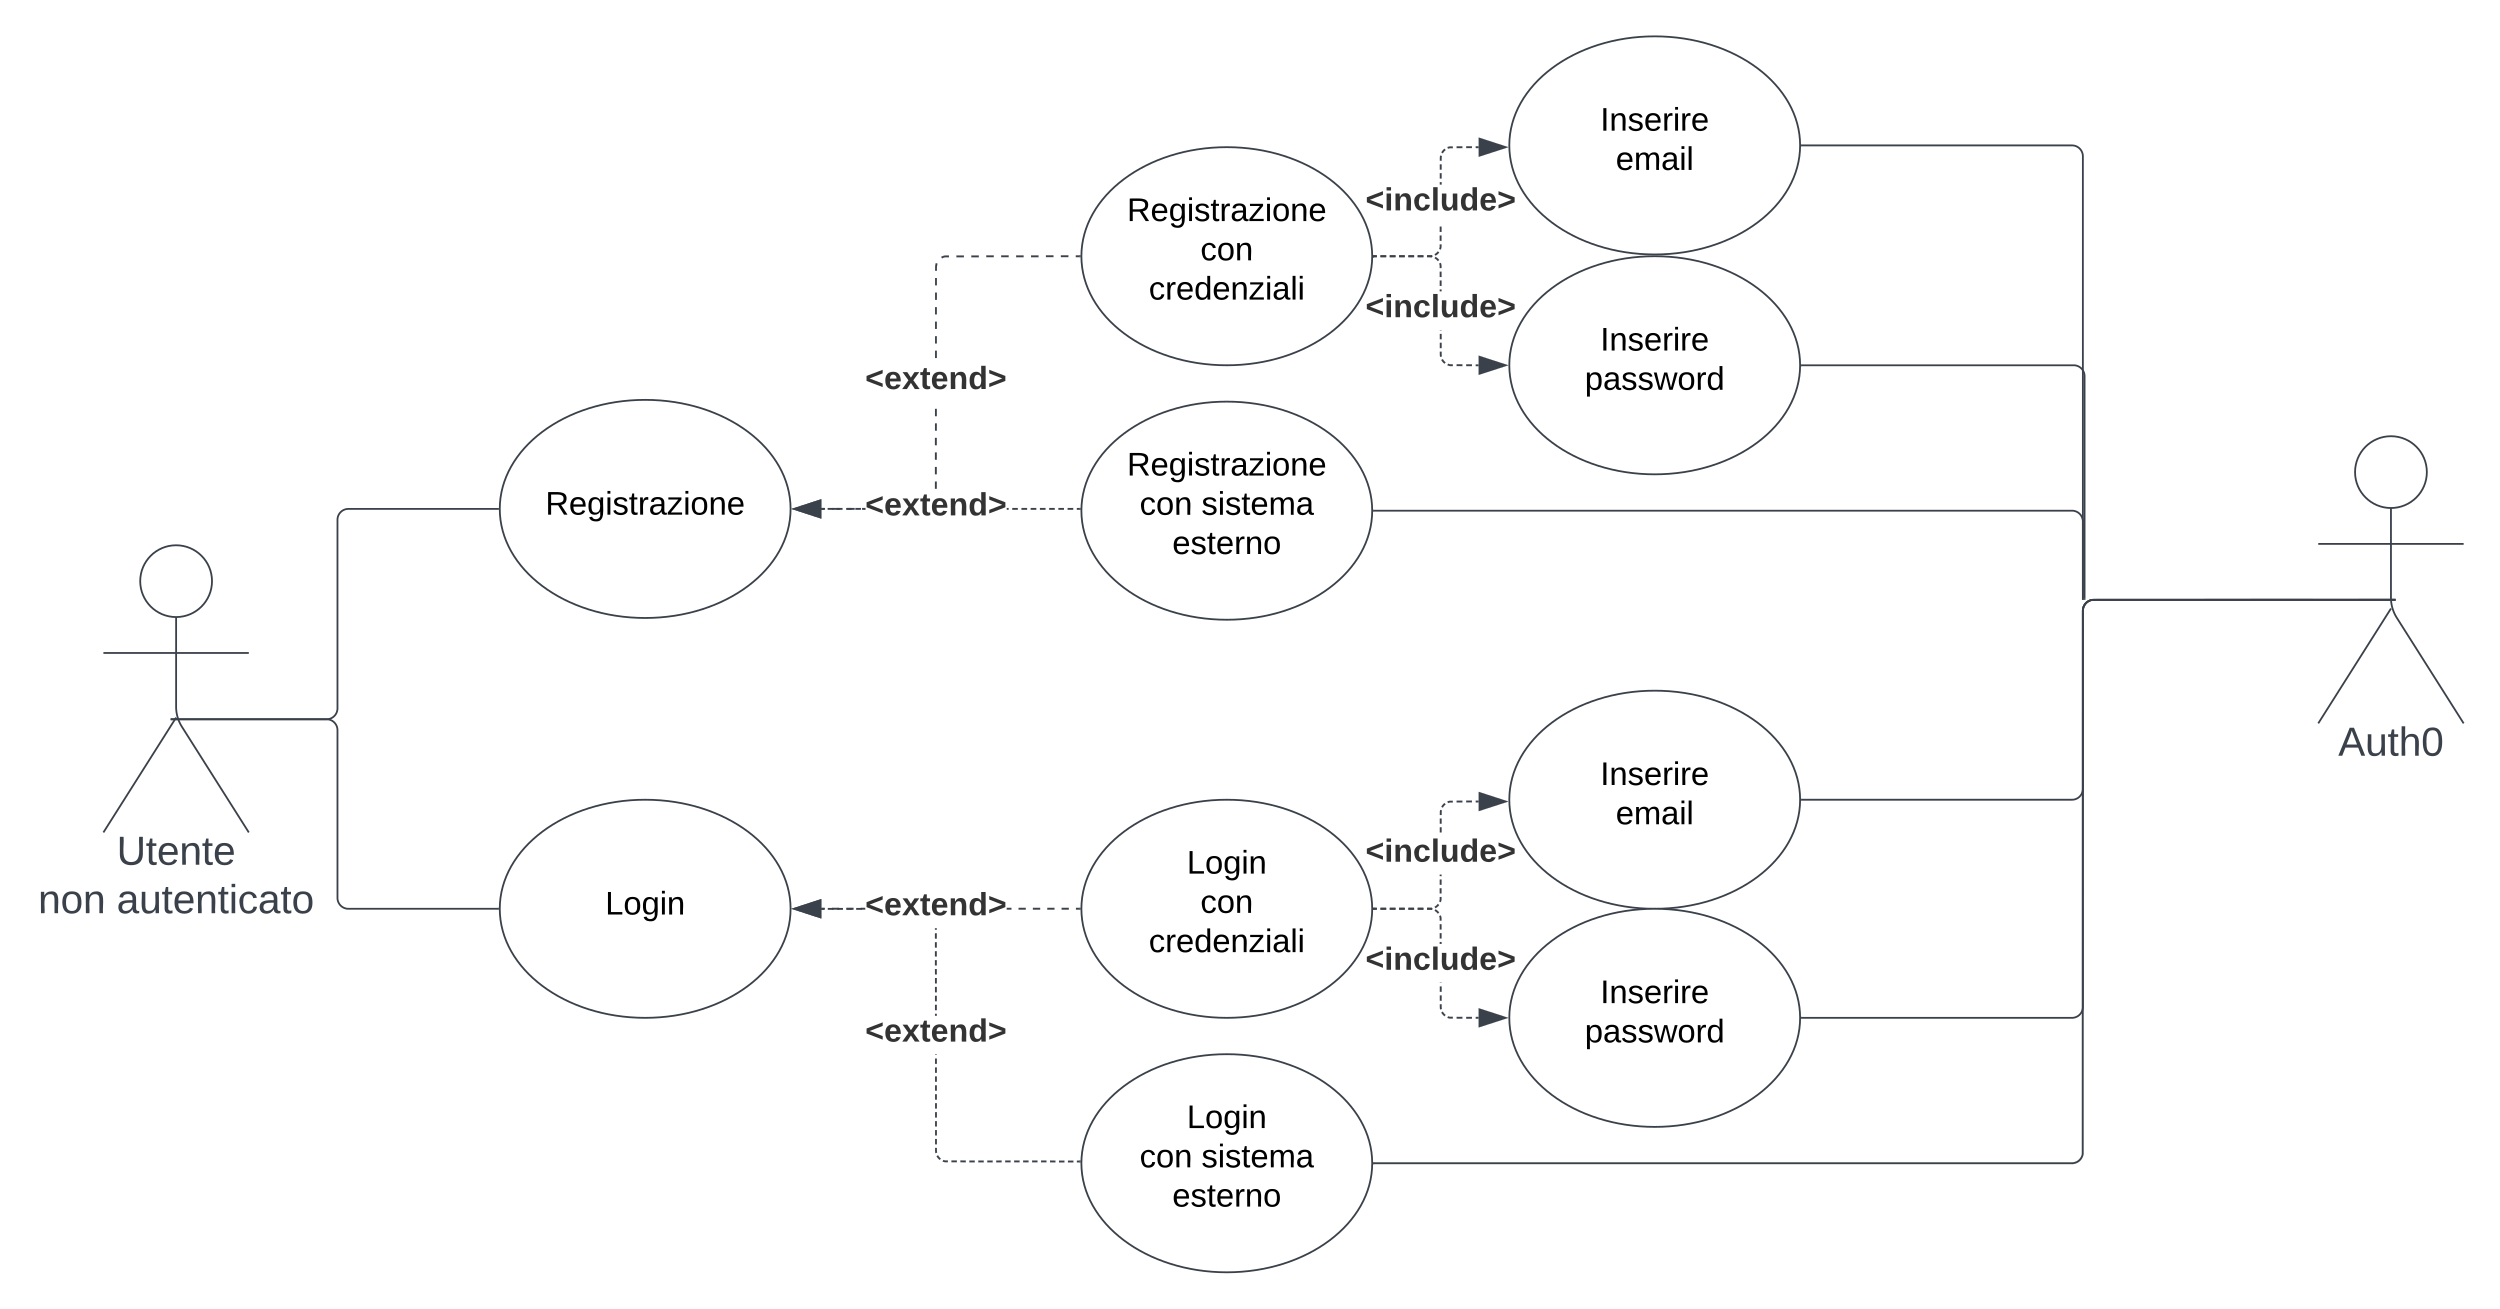 <svg xmlns="http://www.w3.org/2000/svg" xmlns:xlink="http://www.w3.org/1999/xlink" xmlns:lucid="lucid" width="1375.46" height="720"><g transform="translate(-203.105 -260)" lucid:page-tab-id="U4t6-HJnaE_A"><path d="M0 0h1870.87v1322.83H0z" fill="#fff"/><path d="M319.75 579.75c0 10.9-8.84 19.75-19.75 19.75-10.9 0-19.75-8.84-19.75-19.75 0-10.9 8.84-19.75 19.75-19.75 10.9 0 19.75 8.84 19.75 19.75z" stroke="#3a414a" fill="#fff"/><path d="M300 599.5v49.3a20.7 20.7 0 0 0 3.2 11.07L340 718m-40-63.2L260 718m0-98.75h80" stroke="#3a414a" fill="none"/><path d="M260 566a6 6 0 0 1 6-6h68a6 6 0 0 1 6 6v168a6 6 0 0 1-6 6h-68a6 6 0 0 1-6-6z" fill="none"/><use xlink:href="#a" transform="matrix(1,0,0,1,180,718) translate(87.315 17.778)"/><use xlink:href="#b" transform="matrix(1,0,0,1,180,718) translate(44.105 44.444)"/><use xlink:href="#c" transform="matrix(1,0,0,1,180,718) translate(87.315 44.444)"/><path d="M638.07 540c0 33.14-35.82 60-80 60-44.2 0-80-26.86-80-60s35.8-60 80-60c44.18 0 80 26.86 80 60z" stroke="#3a414a" fill="#fff"/><use xlink:href="#d" transform="matrix(1,0,0,1,478.066,480) translate(25.105 63.15)"/><path d="M958.07 400.97c0 33.14-35.82 60-80 60-44.2 0-80-26.86-80-60s35.8-60 80-60c44.18 0 80 26.86 80 60z" stroke="#3a414a" fill="#fff"/><use xlink:href="#e" transform="matrix(1,0,0,1,798.066,340.97) translate(25.105 40.65)"/><use xlink:href="#f" transform="matrix(1,0,0,1,798.066,340.97) translate(65.505 62.25)"/><use xlink:href="#g" transform="matrix(1,0,0,1,798.066,340.97) translate(37.105 83.85)"/><path d="M1193.5 340c0 33.14-35.82 60-80 60s-80-26.86-80-60 35.82-60 80-60 80 26.86 80 60z" stroke="#3a414a" fill="#fff"/><use xlink:href="#h" transform="matrix(1,0,0,1,1033.499,280) translate(50.08 51.9)"/><use xlink:href="#i" transform="matrix(1,0,0,1,1033.499,280) translate(58.58 73.5)"/><path d="M1193.5 460.97c0 33.14-35.82 60-80 60s-80-26.86-80-60 35.82-60 80-60 80 26.86 80 60z" stroke="#3a414a" fill="#fff"/><use xlink:href="#j" transform="matrix(1,0,0,1,1033.499,400.97) translate(50.08 51.9)"/><use xlink:href="#k" transform="matrix(1,0,0,1,1033.499,400.97) translate(41.555 73.5)"/><path d="M657 540.5h-2.05v-1H657zm8.15 0h-4.08v-1h4.08zm8.16 0h-4.07v-1h4.08zm5.84 0h-1.75v-1h1.74zm39.36-15.56v4h-1v-4zm0-8v4h-1v-4zm0-8v4h-1v-4zm0-8v4h-1v-4zm.02-8v4h-1v-4zm0-8v4h-1v-4zm.02-31.98v4h-1v-4zm0-8v4h-1v-4zm0-8v4h-1v-4zm0-8v4h-1v-4zm.02-8v4h-1v-4zm0-8v4h-1v-4zm.35-7.87l-.06.17-.2.84-.07.9v1.97h-1v-2.02l.07-1 .24-1 .1-.24zm6.28-3.56h-2l-.8.2-.8.33-.18.1-.52-.85.23-.14.96-.4 1-.24h2.12zm8.22 0h-4.1v-1h4.1zm8.2 0h-4.1v-1h4.1zm8.23-.02h-4.1v-1h4.1zm8.2 0h-4.1v-1h4.1zm8.23-.02h-4.1v-1h4.1zm8.2 0h-4.1v-1h4.1zm8.23-.02h-4.12v-1h4.1zm8.2 0h-4.1v-1h4.1zm6.17 0H795v-1h2.07z" stroke="#3a414a" stroke-width=".05" fill="#3a414a"/><path d="M654.45 544.64L640.18 540l14.27-4.64z" fill="#3a414a"/><path d="M654.95 545.32L638.57 540l16.38-5.32zM641.8 540l12.15 3.95v-7.9z" stroke="#3a414a" stroke-width=".05" fill="#3a414a"/><path d="M797.57 400.96v.5h-.52v-1h.53z" fill="#3a414a"/><path d="M797.6 400.96v.53h-.57v-1.06h.58zm-.52-.47v.94h.47v-.95z" stroke="#3a414a" stroke-width=".05" fill="#3a414a"/><use xlink:href="#l" transform="matrix(1,0,0,1,679.128,459.818) translate(0 14.222)"/><path d="M960.6 401.47h-1.53v-1h1.53zm5.12 0h-3.07v-1h3.07zm5.13 0h-3.08v-1h3.08zm5.12 0h-3.08v-1h3.07zm5.12 0H978v-1h3.07zm5.1 0h-3.06v-1h3.07zm4.97-.16l-.36.1-1 .07h-1.54v-1h1.52l.88-.07.28-.07zm3.77-2.37l-.55.64-.78.66-.72.44-.52-.85.65-.4.65-.56.5-.58zm1.28-4.5v1.54l-.24 1-.14.35-.93-.38.12-.27.2-.82v-1.4zm0-4.88v2.93h-1v-2.93zm.02-4.9v2.94h-1v-2.95zm.04-24.46v1.35h-1v-1.36zm0-4.9v2.93h-1v-2.94zm0-4.9v2.94h-1v-2.94zm.15-4.57l-.07.3-.06.87v1.44h-1v-1.48l.07-1 .1-.36zm2.06-3.24l-.6.5-.55.64-.4.65-.85-.53.44-.72.66-.77.64-.55zm3.94-1.06h-1.52l-.82.2-.27.12-.38-.93.34-.14 1-.25h1.63zm5.26-.02h-3.16v-1h3.15zm5.26-.03h-3.16v-1h3.15zm3.68-.02h-1.58v-1h1.58z" stroke="#3a414a" stroke-width=".05" fill="#3a414a"/><path d="M959.08 401.47h-.53l.02-.5v-.5h.5z" fill="#3a414a"/><path d="M959.1 401.5h-.57v-1.06h.57zm-.5-1V400.97l-.02.46h.47v-.95z" stroke="#3a414a" stroke-width=".05" fill="#3a414a"/><path d="M1031.4 340.98l-14.26 4.63v-9.26z" fill="#3a414a"/><path d="M1033.02 340.98l-16.38 5.32v-10.65zm-15.38 3.94l12.15-3.94-12.16-3.95z" stroke="#3a414a" stroke-width=".05" fill="#3a414a"/><use xlink:href="#m" transform="matrix(1,0,0,1,954.388,361.548) translate(0 14.222)"/><path d="M1016.62 460.47v1h-1.58v-1zm-3.68-.02v1h-3.16v-1zm-5.26-.02v1l-3.16-.02v-1zm-7.6-.23l.82.2h1.52v1h-1.64l-1-.25-.35-.14.4-.9zm-2.75-2l.56.66.57.5-.65.75-.63-.53-.68-.78-.44-.72.86-.53zm-1.05-3.25l.07.88.07.28-.97.25-.1-.36-.07-1v-1.5h1zm0-3.4h-1v-2.94h1zm0-4.9h-1v-2.94h1zm-.02-4.9h-1v-.1h1zm-.03-21.45h-1v-1.05h1zm0-3h-1v-2.95h1zm0-4.9h-1l-.02-2.94h1zm-.26-7.44l.24 1v1.54h-1v-1.4l-.2-.83-.1-.27.92-.38zm-2.37-3.25l.78.67.55.64-.77.66-.5-.58-.65-.56-.63-.4.52-.85zm-2.8-1.15l.36.08-.23.98-.3-.06-.87-.07h-1.5v-1h1.54zm-30.2.92h-1.53v-1h1.53zm5.12 0h-3.07v-1h3.07zm5.12 0h-3.07v-1h3.07zm5.12 0h-3.07v-1h3.06zm5.12 0H978v-1h3.08zm5.12 0h-3.07v-1h3.07z" stroke="#3a414a" stroke-width=".05" fill="#3a414a"/><path d="M959.08 401.47h-.53l.02-.5v-.5h.5z" fill="#3a414a"/><path d="M959.1 401.5h-.57v-1.06h.57zm-.5-1V400.97l-.02.46h.47v-.95z" stroke="#3a414a" stroke-width=".05" fill="#3a414a"/><path d="M1031.38 460.97l-14.26 4.64v-9.27z" fill="#3a414a"/><path d="M1033 460.97l-16.38 5.32v-10.65zm-15.38 3.95l12.14-3.95-12.14-3.95z" stroke="#3a414a" stroke-width=".05" fill="#3a414a"/><use xlink:href="#m" transform="matrix(1,0,0,1,954.375,420.303) translate(0 14.222)"/><path d="M958.07 540.97c0 33.14-35.82 60-80 60-44.2 0-80-26.86-80-60s35.8-60 80-60c44.18 0 80 26.86 80 60z" stroke="#3a414a" fill="#fff"/><use xlink:href="#e" transform="matrix(1,0,0,1,798.066,480.97) translate(25.105 40.65)"/><use xlink:href="#n" transform="matrix(1,0,0,1,798.066,480.97) translate(32.055 62.25)"/><use xlink:href="#o" transform="matrix(1,0,0,1,798.066,480.97) translate(66.055 62.25)"/><use xlink:href="#p" transform="matrix(1,0,0,1,798.066,480.97) translate(50.03 83.85)"/><path d="M656.47 540.5h-1.52v-1h1.52zm5.08 0h-3.05v-1h3.05zm5.08 0h-3.05v-1h3.05zm5.07 0h-3.04v-1h3.04zm5.08 0h-3.05v-1h3.05zm2.36 0h-.33v-1h.34zm83.94 0h-3.04v-1h3.04zm5.08 0h-3.05v-1h3.06zm5.08 0h-3.05v-1h3.04zm5.07 0h-3.03v-1h3.04zm5.1 0h-3.06v-1h3.05zm5.07 0h-3.05v-1h3.05zm5.07 0h-3.04v-1h3.04zm3.56 0h-1.53v-1h1.53zm-39.1 0h-.98v-1h1z" stroke="#3a414a" stroke-width=".05" fill="#3a414a"/><path d="M654.45 544.64L640.18 540l14.27-4.64z" fill="#3a414a"/><path d="M654.95 545.32L638.57 540l16.38-5.32zM641.8 540l12.15 3.95v-7.9z" stroke="#3a414a" stroke-width=".05" fill="#3a414a"/><path d="M797.58 540.5h-.5v-1h.53z" fill="#3a414a"/><path d="M797.6 540.52h-.54v-1.04h.58zm-.5-1v.96h.46l.03-.96z" stroke="#3a414a" stroke-width=".05" fill="#3a414a"/><use xlink:href="#l" transform="matrix(1,0,0,1,679.143,529.333) translate(0 14.222)"/><path d="M638.07 760c0 33.14-35.82 60-80 60-44.2 0-80-26.86-80-60s35.8-60 80-60c44.18 0 80 26.86 80 60z" stroke="#3a414a" fill="#fff"/><use xlink:href="#q" transform="matrix(1,0,0,1,478.066,700) translate(58.03 63.15)"/><path d="M958.07 760c0 33.14-35.82 60-80 60-44.2 0-80-26.86-80-60s35.8-60 80-60c44.18 0 80 26.86 80 60z" stroke="#3a414a" fill="#fff"/><use xlink:href="#r" transform="matrix(1,0,0,1,798.066,700) translate(58.03 40.65)"/><use xlink:href="#f" transform="matrix(1,0,0,1,798.066,700) translate(65.505 62.25)"/><use xlink:href="#g" transform="matrix(1,0,0,1,798.066,700) translate(37.105 83.85)"/><path d="M1193.5 700c0 33.14-35.82 60-80 60s-80-26.86-80-60 35.82-60 80-60 80 26.86 80 60z" stroke="#3a414a" fill="#fff"/><use xlink:href="#h" transform="matrix(1,0,0,1,1033.499,640) translate(50.08 51.9)"/><use xlink:href="#i" transform="matrix(1,0,0,1,1033.499,640) translate(58.58 73.5)"/><path d="M1193.5 820c0 33.14-35.82 60-80 60s-80-26.86-80-60 35.82-60 80-60 80 26.86 80 60z" stroke="#3a414a" fill="#fff"/><use xlink:href="#j" transform="matrix(1,0,0,1,1033.499,760) translate(50.08 51.9)"/><use xlink:href="#k" transform="matrix(1,0,0,1,1033.499,760) translate(41.555 73.5)"/><path d="M656.92 760.5h-1.97v-1h1.97zm7.9 0h-3.95v-1h3.95zm7.9 0h-3.95v-1h3.94zm6.4 0h-2.46v-1h2.47zm88.34 0h-3.95v-1h3.96zm7.9 0h-3.95v-1h3.95zm7.9 0h-3.96v-1h3.95zm7.88 0h-3.94v-1h3.94zm5.93 0h-1.98v-1h1.97zm-37.5 0H757v-1h2.56z" stroke="#3a414a" stroke-width=".05" fill="#3a414a"/><path d="M654.45 764.64L640.18 760l14.27-4.64z" fill="#3a414a"/><path d="M654.95 765.32L638.57 760l16.38-5.32zM641.8 760l12.15 3.95v-7.9z" stroke="#3a414a" stroke-width=".05" fill="#3a414a"/><path d="M797.57 760v.5h-.52v-1h.53z" fill="#3a414a"/><path d="M797.6 760v.53h-.57v-1.05h.58zm-.52-.48v.96h.47v-.96z" stroke="#3a414a" stroke-width=".05" fill="#3a414a"/><use xlink:href="#l" transform="matrix(1,0,0,1,679.128,749.333) translate(0 14.222)"/><path d="M960.6 760.5h-1.53v-1h1.53zm5.12 0h-3.07v-1h3.07zm5.13 0h-3.08v-1h3.08zm5.12 0h-3.08v-1h3.07zm5.12 0H978v-1h3.07zm5.1 0h-3.06v-1h3.07zm4.97-.16l-.36.08-1 .08h-1.54v-1h1.52l.88-.07.28-.07zm3.77-2.38l-.55.64-.78.66-.72.44-.52-.85.65-.4.65-.56.5-.6zm1.28-4.46v1.5l-.24 1-.14.35-.93-.38.12-.27.2-.82v-1.38zm0-4.8v2.88h-1v-2.88zm.02-4.8v2.9l-1-.02v-2.87zm0-1.9h-1v-.8h1zm.04-26.87V718h-1v-2.87zm0-4.8v2.88h-1v-2.87zm.15-4.5l-.07.3-.06.87v1.4h-1v-1.44l.07-1 .1-.36zm2.06-3.24l-.6.5-.55.64-.4.65-.85-.53.44-.72.66-.77.64-.55zm3.94-1.06h-1.52l-.82.2-.27.12-.38-.93.34-.14 1-.25h1.63zm5.26-.02h-3.16v-1h3.15zm5.26-.03h-3.16v-1h3.15zm3.68-.02h-1.58v-1h1.58z" stroke="#3a414a" stroke-width=".05" fill="#3a414a"/><path d="M959.08 760.5h-.53l.02-.5v-.5h.5z" fill="#3a414a"/><path d="M959.1 760.52h-.57v-1.04h.57zm-.5-1v.5l-.02.46h.47v-.96z" stroke="#3a414a" stroke-width=".05" fill="#3a414a"/><path d="M1031.4 700.98l-14.26 4.63v-9.26z" fill="#3a414a"/><path d="M1033.02 700.98l-16.38 5.32v-10.65zm-15.38 3.94l12.15-3.94-12.16-3.95z" stroke="#3a414a" stroke-width=".05" fill="#3a414a"/><use xlink:href="#m" transform="matrix(1,0,0,1,954.388,719.881) translate(0 14.222)"/><path d="M1016.62 819.5v1h-1.58v-1zm-3.68-.02v1h-3.16v-1zm-5.26-.02v1l-3.16-.02v-1zm-7.6-.23l.82.2h1.52v1h-1.64l-1-.25-.35-.14.4-.92zm-2.75-2l.56.66.57.48-.65.76-.63-.54-.68-.78-.44-.7.86-.54zm-1.05-3.25l.07.88.07.28-.97.24-.1-.36-.07-1v-1.5h1zm0-3.4h-1v-2.94h1zm0-4.9h-1v-2.94h1zm-.02-4.9h-1v-.1h1zm-.03-21.45h-1v-1.05h1zm0-3h-1v-2.95h1zm0-4.9h-1l-.02-2.94h1zm-.26-7.44l.24 1v1.53h-1v-1.4l-.2-.83-.1-.27.92-.38zm-2.37-3.26l.78.66.55.64-.77.65-.5-.6-.65-.55-.63-.4.52-.85zm-2.8-1.16l.36.08-.23.98-.3-.07-.87-.07h-1.5v-1h1.54zm-30.2.92h-1.53v-1h1.53zm5.12 0h-3.07v-1h3.07zm5.12 0h-3.07v-1h3.07zm5.12 0h-3.07v-1h3.06zm5.12 0H978v-1h3.08zm5.12 0h-3.07v-1h3.07z" stroke="#3a414a" stroke-width=".05" fill="#3a414a"/><path d="M959.08 760.5h-.53l.02-.5v-.5h.5z" fill="#3a414a"/><path d="M959.1 760.52h-.57v-1.04h.57zm-.5-1v.5l-.02.46h.47v-.96z" stroke="#3a414a" stroke-width=".05" fill="#3a414a"/><path d="M1031.38 820l-14.26 4.64v-9.28z" fill="#3a414a"/><path d="M1033 820l-16.38 5.32v-10.64zm-15.38 3.95l12.14-3.95-12.14-3.95z" stroke="#3a414a" stroke-width=".05" fill="#3a414a"/><use xlink:href="#m" transform="matrix(1,0,0,1,954.375,779.333) translate(0 14.222)"/><path d="M958.07 900c0 33.14-35.82 60-80 60-44.2 0-80-26.86-80-60s35.8-60 80-60c44.18 0 80 26.86 80 60z" stroke="#3a414a" fill="#fff"/><use xlink:href="#r" transform="matrix(1,0,0,1,798.066,840) translate(58.03 40.65)"/><use xlink:href="#n" transform="matrix(1,0,0,1,798.066,840) translate(32.055 62.25)"/><use xlink:href="#o" transform="matrix(1,0,0,1,798.066,840) translate(66.055 62.25)"/><use xlink:href="#p" transform="matrix(1,0,0,1,798.066,840) translate(50.03 83.85)"/><path d="M797.1 898.53v1h-1.48v-1zm-3.45 0v1h-2.96v-1zm-4.93 0v1h-2.96v-1zm-4.93 0l-.02 1-2.95-.02v-1zm-4.95-.02v1h-2.95v-1zm-4.93 0v1h-2.95v-1zm-4.93 0v1h-2.96v-1zm-4.94 0v1h-2.96v-1zm-4.93 0v1h-2.96v-1zm-4.93 0v1l-2.96-.02v-1zm-4.93-.02v1h-2.96l.02-1zm-4.93 0v1h-2.96v-1zm-4.93 0v1h-2.95v-1zm-4.92 0v1l-2.96-.02v-1zm-4.93-.02v1h-2.96v-1zm-7.17-.2l.82.2h1.42v1h-1.54l-1-.25-.35-.13.38-.92zm-2.75-2l.56.66.57.5-.65.75-.64-.54-.66-.78-.44-.7.86-.54zm-1.05-3.25l.07.9.07.27-.97.24-.1-.35-.07-1v-1.5h1zm0-3.42h-1v-2.95h1zm0-4.92h-1v-2.95h1zm0-4.92h-1v-2.95h1zm0-4.92h-1v-2.95h1zm0-4.92h-1v-2.96h1zm0-4.92h-1l-.02-2.96h1zm-.02-4.93h-1v-2.95h1zm0-4.92h-1v-2.95h1zm0-4.92h-1v-2.94h1zm0-4.9h-1v-2.96h1zm0-4.93h-1v-.2h1zm-.02-21.52h-1v-1.12h1zm0-3.1h-1v-2.95h1zm0-4.92h-1v-2.95h1zm0-4.92h-1v-2.94h1zm0-4.9h-1v-2.96h1zm0-4.93h-1l-.02-2.95h1zm-.02-4.92h-1v-2.96h1zm0-4.92h-1v-2.96h1zm0-4.93h-1v-2.95h1zm0-4.92h-1v-2.95h1zm0-4.92h-1v-.8h1zm-62-10.96h-1.57v-1h1.56zm5.18 0h-3.1v-1h3.1zm5.2 0h-3.12v-1h3.12zm5.2 0h-3.13v-1h3.12zm5.18 0h-3.1v-1h3.1z" stroke="#3a414a" stroke-width=".05" fill="#3a414a"/><path d="M654.45 764.64L640.18 760l14.27-4.64z" fill="#3a414a"/><path d="M654.95 765.32L638.57 760l16.38-5.32zM641.8 760l12.15 3.95v-7.9z" stroke="#3a414a" stroke-width=".05" fill="#3a414a"/><path d="M797.58 899.53h-.5v-1h.53z" fill="#3a414a"/><path d="M797.6 899.56h-.54v-1.05h.58zm-.5-1v.95h.46l.03-.94z" stroke="#3a414a" stroke-width=".05" fill="#3a414a"/><use xlink:href="#l" transform="matrix(1,0,0,1,679.143,818.848) translate(0 14.222)"/><path d="M1517.6 590.5l-163.4.07-.83.2-.8.33-.74.45-.65.56-.56.67-.45.73-.33.8-.2.84-.07.88-.08 298.98-.25 1-.4.95-.52.87-.67.78-.77.66-.88.53-.94.38-1 .24-1 .08h-384v-1h383.97l.88-.07.84-.2.8-.33.73-.45.65-.56.56-.67.47-.73.33-.8.2-.82.07-298.9.07-1 .24-1 .4-.93.53-.87.67-.78.77-.66.87-.53.96-.38 1-.25 163.54-.07z" stroke="#3a414a" stroke-width=".05" fill="#3a414a"/><path d="M959.08 900.5h-.53l.02-.5v-.5h.5z" fill="#3a414a"/><path d="M959.1 900.52h-.57v-1.04h.57zm-.5-1v.5l-.02.46h.47v-.96zM1521.1 590.5h-3.5v-1h3.5z" stroke="#3a414a" stroke-width=".05" fill="#3a414a"/><path d="M1538.32 519.75c0 10.9-8.85 19.75-19.75 19.75s-19.75-8.84-19.75-19.75c0-10.9 8.84-19.75 19.75-19.75 10.9 0 19.75 8.84 19.75 19.75z" stroke="#3a414a" fill="#fff"/><path d="M1518.57 539.5v49.3a20.7 20.7 0 0 0 3.2 11.07l36.8 58.13m-40-63.2l-40 63.2m0-98.75h80" stroke="#3a414a" fill="none"/><path d="M1478.57 506a6 6 0 0 1 6-6h68a6 6 0 0 1 6 6v168a6 6 0 0 1-6 6h-68a6 6 0 0 1-6-6z" fill="none"/><use xlink:href="#s" transform="matrix(1,0,0,1,1398.566,658) translate(90.988 17.778)"/><path d="M300.5 655.73h82.28a6 6 0 0 0 6-6V546a6 6 0 0 1 6-6h82.3M300.5 655.73H297" stroke="#3a414a" fill="none"/><path d="M477.57 540v.5h-.52v-1h.53z" stroke="#3a414a" stroke-width=".05" fill="#3a414a"/><path d="M300.5 655.73h82.28a6 6 0 0 1 6 6V754a6 6 0 0 0 6 6h82.3M300.5 655.73H297" stroke="#3a414a" fill="none"/><path d="M477.57 760v.5h-.52v-1h.53z" stroke="#3a414a" stroke-width=".05" fill="#3a414a"/><path d="M1194.5 700h148.57a6 6 0 0 0 6-6v-98a6 6 0 0 1 6-6h162.53" stroke="#3a414a" fill="none"/><path d="M1194.5 700.5h-.52l.02-.5v-.5h.5z" stroke="#3a414a" stroke-width=".05" fill="#3a414a"/><path d="M1517.6 590h3.5M1194.5 820h148.57a6 6 0 0 0 6-6V596a6 6 0 0 1 6-6h162.53" stroke="#3a414a" fill="none"/><path d="M1194.5 820.5h-.52l.02-.5v-.5h.5z" stroke="#3a414a" stroke-width=".05" fill="#3a414a"/><path d="M1517.6 590h3.5M1194.5 340h148.57a6 6 0 0 1 6 6v243.5" stroke="#3a414a" fill="none"/><path d="M1194.5 340.5h-.52l.02-.5v-.5h.5z" stroke="#3a414a" stroke-width=".05" fill="#3a414a"/><path d="M1349.07 589.5v.5M1194.5 460.97H1344a6 6 0 0 1 6 6V589.5" stroke="#3a414a" fill="none"/><path d="M1194.5 461.47h-.52l.02-.5v-.5h.5z" stroke="#3a414a" stroke-width=".05" fill="#3a414a"/><path d="M1350 589.5v.5M959.07 540.97h384a6 6 0 0 1 6 6v42.53" stroke="#3a414a" fill="none"/><path d="M959.08 541.47h-.53l.02-.5v-.5h.5z" stroke="#3a414a" stroke-width=".05" fill="#3a414a"/><path d="M1349.07 589.5v.5" stroke="#3a414a" fill="none"/><defs><path fill="#3a414a" d="M232-93c-1 65-40 97-104 97C67 4 28-28 28-90v-158h33c8 89-33 224 67 224 102 0 64-133 71-224h33v155" id="t"/><path fill="#3a414a" d="M59-47c-2 24 18 29 38 22v24C64 9 27 4 27-40v-127H5v-23h24l9-43h21v43h35v23H59v120" id="u"/><path fill="#3a414a" d="M100-194c63 0 86 42 84 106H49c0 40 14 67 53 68 26 1 43-12 49-29l28 8c-11 28-37 45-77 45C44 4 14-33 15-96c1-61 26-98 85-98zm52 81c6-60-76-77-97-28-3 7-6 17-6 28h103" id="v"/><path fill="#3a414a" d="M117-194c89-4 53 116 60 194h-32v-121c0-31-8-49-39-48C34-167 62-67 57 0H25l-1-190h30c1 10-1 24 2 32 11-22 29-35 61-36" id="w"/><g id="a"><use transform="matrix(0.062,0,0,0.062,0,0)" xlink:href="#t"/><use transform="matrix(0.062,0,0,0.062,15.988,0)" xlink:href="#u"/><use transform="matrix(0.062,0,0,0.062,22.16,0)" xlink:href="#v"/><use transform="matrix(0.062,0,0,0.062,34.506,0)" xlink:href="#w"/><use transform="matrix(0.062,0,0,0.062,46.852,0)" xlink:href="#u"/><use transform="matrix(0.062,0,0,0.062,53.025,0)" xlink:href="#v"/></g><path fill="#3a414a" d="M100-194c62-1 85 37 85 99 1 63-27 99-86 99S16-35 15-95c0-66 28-99 85-99zM99-20c44 1 53-31 53-75 0-43-8-75-51-75s-53 32-53 75 10 74 51 75" id="x"/><g id="b"><use transform="matrix(0.062,0,0,0.062,0,0)" xlink:href="#w"/><use transform="matrix(0.062,0,0,0.062,12.346,0)" xlink:href="#x"/><use transform="matrix(0.062,0,0,0.062,24.691,0)" xlink:href="#w"/></g><path fill="#3a414a" d="M141-36C126-15 110 5 73 4 37 3 15-17 15-53c-1-64 63-63 125-63 3-35-9-54-41-54-24 1-41 7-42 31l-33-3c5-37 33-52 76-52 45 0 72 20 72 64v82c-1 20 7 32 28 27v20c-31 9-61-2-59-35zM48-53c0 20 12 33 32 33 41-3 63-29 60-74-43 2-92-5-92 41" id="y"/><path fill="#3a414a" d="M84 4C-5 8 30-112 23-190h32v120c0 31 7 50 39 49 72-2 45-101 50-169h31l1 190h-30c-1-10 1-25-2-33-11 22-28 36-60 37" id="z"/><path fill="#3a414a" d="M24-231v-30h32v30H24zM24 0v-190h32V0H24" id="A"/><path fill="#3a414a" d="M96-169c-40 0-48 33-48 73s9 75 48 75c24 0 41-14 43-38l32 2c-6 37-31 61-74 61-59 0-76-41-82-99-10-93 101-131 147-64 4 7 5 14 7 22l-32 3c-4-21-16-35-41-35" id="B"/><g id="c"><use transform="matrix(0.062,0,0,0.062,0,0)" xlink:href="#y"/><use transform="matrix(0.062,0,0,0.062,12.346,0)" xlink:href="#z"/><use transform="matrix(0.062,0,0,0.062,24.691,0)" xlink:href="#u"/><use transform="matrix(0.062,0,0,0.062,30.864,0)" xlink:href="#v"/><use transform="matrix(0.062,0,0,0.062,43.21,0)" xlink:href="#w"/><use transform="matrix(0.062,0,0,0.062,55.556,0)" xlink:href="#u"/><use transform="matrix(0.062,0,0,0.062,61.728,0)" xlink:href="#A"/><use transform="matrix(0.062,0,0,0.062,66.605,0)" xlink:href="#B"/><use transform="matrix(0.062,0,0,0.062,77.716,0)" xlink:href="#y"/><use transform="matrix(0.062,0,0,0.062,90.062,0)" xlink:href="#u"/><use transform="matrix(0.062,0,0,0.062,96.235,0)" xlink:href="#x"/></g><path d="M233-177c-1 41-23 64-60 70L243 0h-38l-65-103H63V0H30v-248c88 3 205-21 203 71zM63-129c60-2 137 13 137-47 0-61-80-42-137-45v92" id="C"/><path d="M100-194c63 0 86 42 84 106H49c0 40 14 67 53 68 26 1 43-12 49-29l28 8c-11 28-37 45-77 45C44 4 14-33 15-96c1-61 26-98 85-98zm52 81c6-60-76-77-97-28-3 7-6 17-6 28h103" id="D"/><path d="M177-190C167-65 218 103 67 71c-23-6-38-20-44-43l32-5c15 47 100 32 89-28v-30C133-14 115 1 83 1 29 1 15-40 15-95c0-56 16-97 71-98 29-1 48 16 59 35 1-10 0-23 2-32h30zM94-22c36 0 50-32 50-73 0-42-14-75-50-75-39 0-46 34-46 75s6 73 46 73" id="E"/><path d="M24-231v-30h32v30H24zM24 0v-190h32V0H24" id="F"/><path d="M135-143c-3-34-86-38-87 0 15 53 115 12 119 90S17 21 10-45l28-5c4 36 97 45 98 0-10-56-113-15-118-90-4-57 82-63 122-42 12 7 21 19 24 35" id="G"/><path d="M59-47c-2 24 18 29 38 22v24C64 9 27 4 27-40v-127H5v-23h24l9-43h21v43h35v23H59v120" id="H"/><path d="M114-163C36-179 61-72 57 0H25l-1-190h30c1 12-1 29 2 39 6-27 23-49 58-41v29" id="I"/><path d="M141-36C126-15 110 5 73 4 37 3 15-17 15-53c-1-64 63-63 125-63 3-35-9-54-41-54-24 1-41 7-42 31l-33-3c5-37 33-52 76-52 45 0 72 20 72 64v82c-1 20 7 32 28 27v20c-31 9-61-2-59-35zM48-53c0 20 12 33 32 33 41-3 63-29 60-74-43 2-92-5-92 41" id="J"/><path d="M9 0v-24l116-142H16v-24h144v24L44-24h123V0H9" id="K"/><path d="M100-194c62-1 85 37 85 99 1 63-27 99-86 99S16-35 15-95c0-66 28-99 85-99zM99-20c44 1 53-31 53-75 0-43-8-75-51-75s-53 32-53 75 10 74 51 75" id="L"/><path d="M117-194c89-4 53 116 60 194h-32v-121c0-31-8-49-39-48C34-167 62-67 57 0H25l-1-190h30c1 10-1 24 2 32 11-22 29-35 61-36" id="M"/><g id="d"><use transform="matrix(0.05,0,0,0.05,0,0)" xlink:href="#C"/><use transform="matrix(0.05,0,0,0.05,12.95,0)" xlink:href="#D"/><use transform="matrix(0.05,0,0,0.05,22.95,0)" xlink:href="#E"/><use transform="matrix(0.05,0,0,0.05,32.95,0)" xlink:href="#F"/><use transform="matrix(0.05,0,0,0.05,36.9,0)" xlink:href="#G"/><use transform="matrix(0.05,0,0,0.05,45.9,0)" xlink:href="#H"/><use transform="matrix(0.05,0,0,0.05,50.9,0)" xlink:href="#I"/><use transform="matrix(0.05,0,0,0.05,56.85,0)" xlink:href="#J"/><use transform="matrix(0.05,0,0,0.05,66.85,0)" xlink:href="#K"/><use transform="matrix(0.05,0,0,0.05,75.85,0)" xlink:href="#F"/><use transform="matrix(0.05,0,0,0.05,79.8,0)" xlink:href="#L"/><use transform="matrix(0.05,0,0,0.05,89.8,0)" xlink:href="#M"/><use transform="matrix(0.05,0,0,0.05,99.8,0)" xlink:href="#D"/></g><g id="e"><use transform="matrix(0.05,0,0,0.05,0,0)" xlink:href="#C"/><use transform="matrix(0.05,0,0,0.05,12.95,0)" xlink:href="#D"/><use transform="matrix(0.05,0,0,0.05,22.95,0)" xlink:href="#E"/><use transform="matrix(0.05,0,0,0.05,32.95,0)" xlink:href="#F"/><use transform="matrix(0.05,0,0,0.05,36.9,0)" xlink:href="#G"/><use transform="matrix(0.05,0,0,0.05,45.9,0)" xlink:href="#H"/><use transform="matrix(0.05,0,0,0.05,50.9,0)" xlink:href="#I"/><use transform="matrix(0.05,0,0,0.05,56.85,0)" xlink:href="#J"/><use transform="matrix(0.05,0,0,0.05,66.85,0)" xlink:href="#K"/><use transform="matrix(0.05,0,0,0.05,75.85,0)" xlink:href="#F"/><use transform="matrix(0.05,0,0,0.05,79.8,0)" xlink:href="#L"/><use transform="matrix(0.05,0,0,0.05,89.8,0)" xlink:href="#M"/><use transform="matrix(0.05,0,0,0.05,99.8,0)" xlink:href="#D"/></g><path d="M96-169c-40 0-48 33-48 73s9 75 48 75c24 0 41-14 43-38l32 2c-6 37-31 61-74 61-59 0-76-41-82-99-10-93 101-131 147-64 4 7 5 14 7 22l-32 3c-4-21-16-35-41-35" id="N"/><g id="f"><use transform="matrix(0.05,0,0,0.05,0,0)" xlink:href="#N"/><use transform="matrix(0.05,0,0,0.05,9,0)" xlink:href="#L"/><use transform="matrix(0.05,0,0,0.05,19,0)" xlink:href="#M"/></g><path d="M85-194c31 0 48 13 60 33l-1-100h32l1 261h-30c-2-10 0-23-3-31C134-8 116 4 85 4 32 4 16-35 15-94c0-66 23-100 70-100zm9 24c-40 0-46 34-46 75 0 40 6 74 45 74 42 0 51-32 51-76 0-42-9-74-50-73" id="O"/><path d="M24 0v-261h32V0H24" id="P"/><g id="g"><use transform="matrix(0.05,0,0,0.05,0,0)" xlink:href="#N"/><use transform="matrix(0.05,0,0,0.05,9,0)" xlink:href="#I"/><use transform="matrix(0.05,0,0,0.05,14.95,0)" xlink:href="#D"/><use transform="matrix(0.05,0,0,0.05,24.95,0)" xlink:href="#O"/><use transform="matrix(0.05,0,0,0.05,34.95,0)" xlink:href="#D"/><use transform="matrix(0.05,0,0,0.05,44.95,0)" xlink:href="#M"/><use transform="matrix(0.05,0,0,0.05,54.95,0)" xlink:href="#K"/><use transform="matrix(0.05,0,0,0.05,63.95,0)" xlink:href="#F"/><use transform="matrix(0.05,0,0,0.05,67.9,0)" xlink:href="#J"/><use transform="matrix(0.05,0,0,0.05,77.9,0)" xlink:href="#P"/><use transform="matrix(0.05,0,0,0.05,81.85,0)" xlink:href="#F"/></g><path d="M33 0v-248h34V0H33" id="Q"/><g id="h"><use transform="matrix(0.05,0,0,0.05,0,0)" xlink:href="#Q"/><use transform="matrix(0.05,0,0,0.05,5,0)" xlink:href="#M"/><use transform="matrix(0.05,0,0,0.05,15,0)" xlink:href="#G"/><use transform="matrix(0.05,0,0,0.05,24,0)" xlink:href="#D"/><use transform="matrix(0.05,0,0,0.05,34,0)" xlink:href="#I"/><use transform="matrix(0.05,0,0,0.05,39.95,0)" xlink:href="#F"/><use transform="matrix(0.05,0,0,0.05,43.9,0)" xlink:href="#I"/><use transform="matrix(0.05,0,0,0.05,49.85,0)" xlink:href="#D"/></g><path d="M210-169c-67 3-38 105-44 169h-31v-121c0-29-5-50-35-48C34-165 62-65 56 0H25l-1-190h30c1 10-1 24 2 32 10-44 99-50 107 0 11-21 27-35 58-36 85-2 47 119 55 194h-31v-121c0-29-5-49-35-48" id="R"/><g id="i"><use transform="matrix(0.05,0,0,0.05,0,0)" xlink:href="#D"/><use transform="matrix(0.05,0,0,0.05,10,0)" xlink:href="#R"/><use transform="matrix(0.05,0,0,0.05,24.95,0)" xlink:href="#J"/><use transform="matrix(0.05,0,0,0.05,34.95,0)" xlink:href="#F"/><use transform="matrix(0.05,0,0,0.05,38.9,0)" xlink:href="#P"/></g><g id="j"><use transform="matrix(0.05,0,0,0.05,0,0)" xlink:href="#Q"/><use transform="matrix(0.05,0,0,0.05,5,0)" xlink:href="#M"/><use transform="matrix(0.05,0,0,0.05,15,0)" xlink:href="#G"/><use transform="matrix(0.05,0,0,0.05,24,0)" xlink:href="#D"/><use transform="matrix(0.05,0,0,0.05,34,0)" xlink:href="#I"/><use transform="matrix(0.05,0,0,0.05,39.95,0)" xlink:href="#F"/><use transform="matrix(0.05,0,0,0.05,43.9,0)" xlink:href="#I"/><use transform="matrix(0.05,0,0,0.05,49.85,0)" xlink:href="#D"/></g><path d="M115-194c55 1 70 41 70 98S169 2 115 4C84 4 66-9 55-30l1 105H24l-1-265h31l2 30c10-21 28-34 59-34zm-8 174c40 0 45-34 45-75s-6-73-45-74c-42 0-51 32-51 76 0 43 10 73 51 73" id="S"/><path d="M206 0h-36l-40-164L89 0H53L-1-190h32L70-26l43-164h34l41 164 42-164h31" id="T"/><g id="k"><use transform="matrix(0.05,0,0,0.05,0,0)" xlink:href="#S"/><use transform="matrix(0.05,0,0,0.05,10,0)" xlink:href="#J"/><use transform="matrix(0.05,0,0,0.05,20,0)" xlink:href="#G"/><use transform="matrix(0.05,0,0,0.05,29,0)" xlink:href="#G"/><use transform="matrix(0.05,0,0,0.05,38,0)" xlink:href="#T"/><use transform="matrix(0.05,0,0,0.05,50.95,0)" xlink:href="#L"/><use transform="matrix(0.05,0,0,0.05,60.95,0)" xlink:href="#I"/><use transform="matrix(0.05,0,0,0.05,66.9,0)" xlink:href="#O"/></g><path fill="#333" d="M15-91v-56l181-69v40L49-119l147 57v40" id="U"/><path fill="#333" d="M185-48c-13 30-37 53-82 52C43 2 14-33 14-96s30-98 90-98c62 0 83 45 84 108H66c0 31 8 55 39 56 18 0 30-7 34-22zm-45-69c5-46-57-63-70-21-2 6-4 13-4 21h74" id="V"/><path fill="#333" d="M144 0l-44-69L55 0H2l70-98-66-92h53l41 62 40-62h54l-67 91 71 99h-54" id="W"/><path fill="#333" d="M115-3C79 11 28 4 28-45v-112H4v-33h27l15-45h31v45h36v33H77v99c-1 23 16 31 38 25v30" id="X"/><path fill="#333" d="M135-194c87-1 58 113 63 194h-50c-7-57 23-157-34-157-59 0-34 97-39 157H25l-1-190h47c2 12-1 28 3 38 12-26 28-41 61-42" id="Y"/><path fill="#333" d="M88-194c31-1 46 15 58 34l-1-101h50l1 261h-48c-2-10 0-23-3-31C134-8 116 4 84 4 32 4 16-41 15-95c0-56 19-97 73-99zm17 164c33 0 40-30 41-66 1-37-9-64-41-64s-38 30-39 65c0 43 13 65 39 65" id="Z"/><path fill="#333" d="M15-22v-40l146-57-146-57v-40l181 69v56" id="aa"/><g id="l"><use transform="matrix(0.049,0,0,0.049,0,0)" xlink:href="#U"/><use transform="matrix(0.049,0,0,0.049,10.37,0)" xlink:href="#V"/><use transform="matrix(0.049,0,0,0.049,20.247,0)" xlink:href="#W"/><use transform="matrix(0.049,0,0,0.049,30.123,0)" xlink:href="#X"/><use transform="matrix(0.049,0,0,0.049,36,0)" xlink:href="#V"/><use transform="matrix(0.049,0,0,0.049,45.877,0)" xlink:href="#Y"/><use transform="matrix(0.049,0,0,0.049,56.691,0)" xlink:href="#Z"/><use transform="matrix(0.049,0,0,0.049,67.506,0)" xlink:href="#aa"/></g><path fill="#333" d="M25-224v-37h50v37H25zM25 0v-190h50V0H25" id="ab"/><path fill="#333" d="M190-63c-7 42-38 67-86 67-59 0-84-38-90-98-12-110 154-137 174-36l-49 2c-2-19-15-32-35-32-30 0-35 28-38 64-6 74 65 87 74 30" id="ac"/><path fill="#333" d="M25 0v-261h50V0H25" id="ad"/><path fill="#333" d="M85 4C-2 5 27-109 22-190h50c7 57-23 150 33 157 60-5 35-97 40-157h50l1 190h-47c-2-12 1-28-3-38-12 25-28 42-61 42" id="ae"/><g id="m"><use transform="matrix(0.049,0,0,0.049,0,0)" xlink:href="#U"/><use transform="matrix(0.049,0,0,0.049,10.37,0)" xlink:href="#ab"/><use transform="matrix(0.049,0,0,0.049,15.309,0)" xlink:href="#Y"/><use transform="matrix(0.049,0,0,0.049,26.123,0)" xlink:href="#ac"/><use transform="matrix(0.049,0,0,0.049,36,0)" xlink:href="#ad"/><use transform="matrix(0.049,0,0,0.049,40.938,0)" xlink:href="#ae"/><use transform="matrix(0.049,0,0,0.049,51.753,0)" xlink:href="#Z"/><use transform="matrix(0.049,0,0,0.049,62.568,0)" xlink:href="#V"/><use transform="matrix(0.049,0,0,0.049,72.444,0)" xlink:href="#aa"/></g><g id="n"><use transform="matrix(0.05,0,0,0.05,0,0)" xlink:href="#N"/><use transform="matrix(0.05,0,0,0.05,9,0)" xlink:href="#L"/><use transform="matrix(0.05,0,0,0.05,19,0)" xlink:href="#M"/></g><g id="o"><use transform="matrix(0.05,0,0,0.05,0,0)" xlink:href="#G"/><use transform="matrix(0.05,0,0,0.05,9,0)" xlink:href="#F"/><use transform="matrix(0.05,0,0,0.05,12.95,0)" xlink:href="#G"/><use transform="matrix(0.05,0,0,0.05,21.95,0)" xlink:href="#H"/><use transform="matrix(0.05,0,0,0.05,26.95,0)" xlink:href="#D"/><use transform="matrix(0.05,0,0,0.05,36.95,0)" xlink:href="#R"/><use transform="matrix(0.05,0,0,0.05,51.9,0)" xlink:href="#J"/></g><g id="p"><use transform="matrix(0.05,0,0,0.05,0,0)" xlink:href="#D"/><use transform="matrix(0.05,0,0,0.05,10,0)" xlink:href="#G"/><use transform="matrix(0.05,0,0,0.05,19,0)" xlink:href="#H"/><use transform="matrix(0.05,0,0,0.05,24,0)" xlink:href="#D"/><use transform="matrix(0.05,0,0,0.05,34,0)" xlink:href="#I"/><use transform="matrix(0.05,0,0,0.05,39.95,0)" xlink:href="#M"/><use transform="matrix(0.05,0,0,0.05,49.95,0)" xlink:href="#L"/></g><path d="M30 0v-248h33v221h125V0H30" id="af"/><g id="q"><use transform="matrix(0.05,0,0,0.05,0,0)" xlink:href="#af"/><use transform="matrix(0.05,0,0,0.05,10,0)" xlink:href="#L"/><use transform="matrix(0.05,0,0,0.05,20,0)" xlink:href="#E"/><use transform="matrix(0.05,0,0,0.05,30,0)" xlink:href="#F"/><use transform="matrix(0.05,0,0,0.05,33.95,0)" xlink:href="#M"/></g><g id="r"><use transform="matrix(0.05,0,0,0.05,0,0)" xlink:href="#af"/><use transform="matrix(0.05,0,0,0.05,10,0)" xlink:href="#L"/><use transform="matrix(0.05,0,0,0.05,20,0)" xlink:href="#E"/><use transform="matrix(0.05,0,0,0.05,30,0)" xlink:href="#F"/><use transform="matrix(0.05,0,0,0.05,33.95,0)" xlink:href="#M"/></g><path fill="#3a414a" d="M205 0l-28-72H64L36 0H1l101-248h38L239 0h-34zm-38-99l-47-123c-12 45-31 82-46 123h93" id="ag"/><path fill="#3a414a" d="M106-169C34-169 62-67 57 0H25v-261h32l-1 103c12-21 28-36 61-36 89 0 53 116 60 194h-32v-121c2-32-8-49-39-48" id="ah"/><path fill="#3a414a" d="M101-251c68 0 85 55 85 127S166 4 100 4C33 4 14-52 14-124c0-73 17-127 87-127zm-1 229c47 0 54-49 54-102s-4-102-53-102c-51 0-55 48-55 102 0 53 5 102 54 102" id="ai"/><g id="s"><use transform="matrix(0.062,0,0,0.062,0,0)" xlink:href="#ag"/><use transform="matrix(0.062,0,0,0.062,14.815,0)" xlink:href="#z"/><use transform="matrix(0.062,0,0,0.062,27.16,0)" xlink:href="#u"/><use transform="matrix(0.062,0,0,0.062,33.333,0)" xlink:href="#ah"/><use transform="matrix(0.062,0,0,0.062,45.679,0)" xlink:href="#ai"/></g></defs></g></svg>